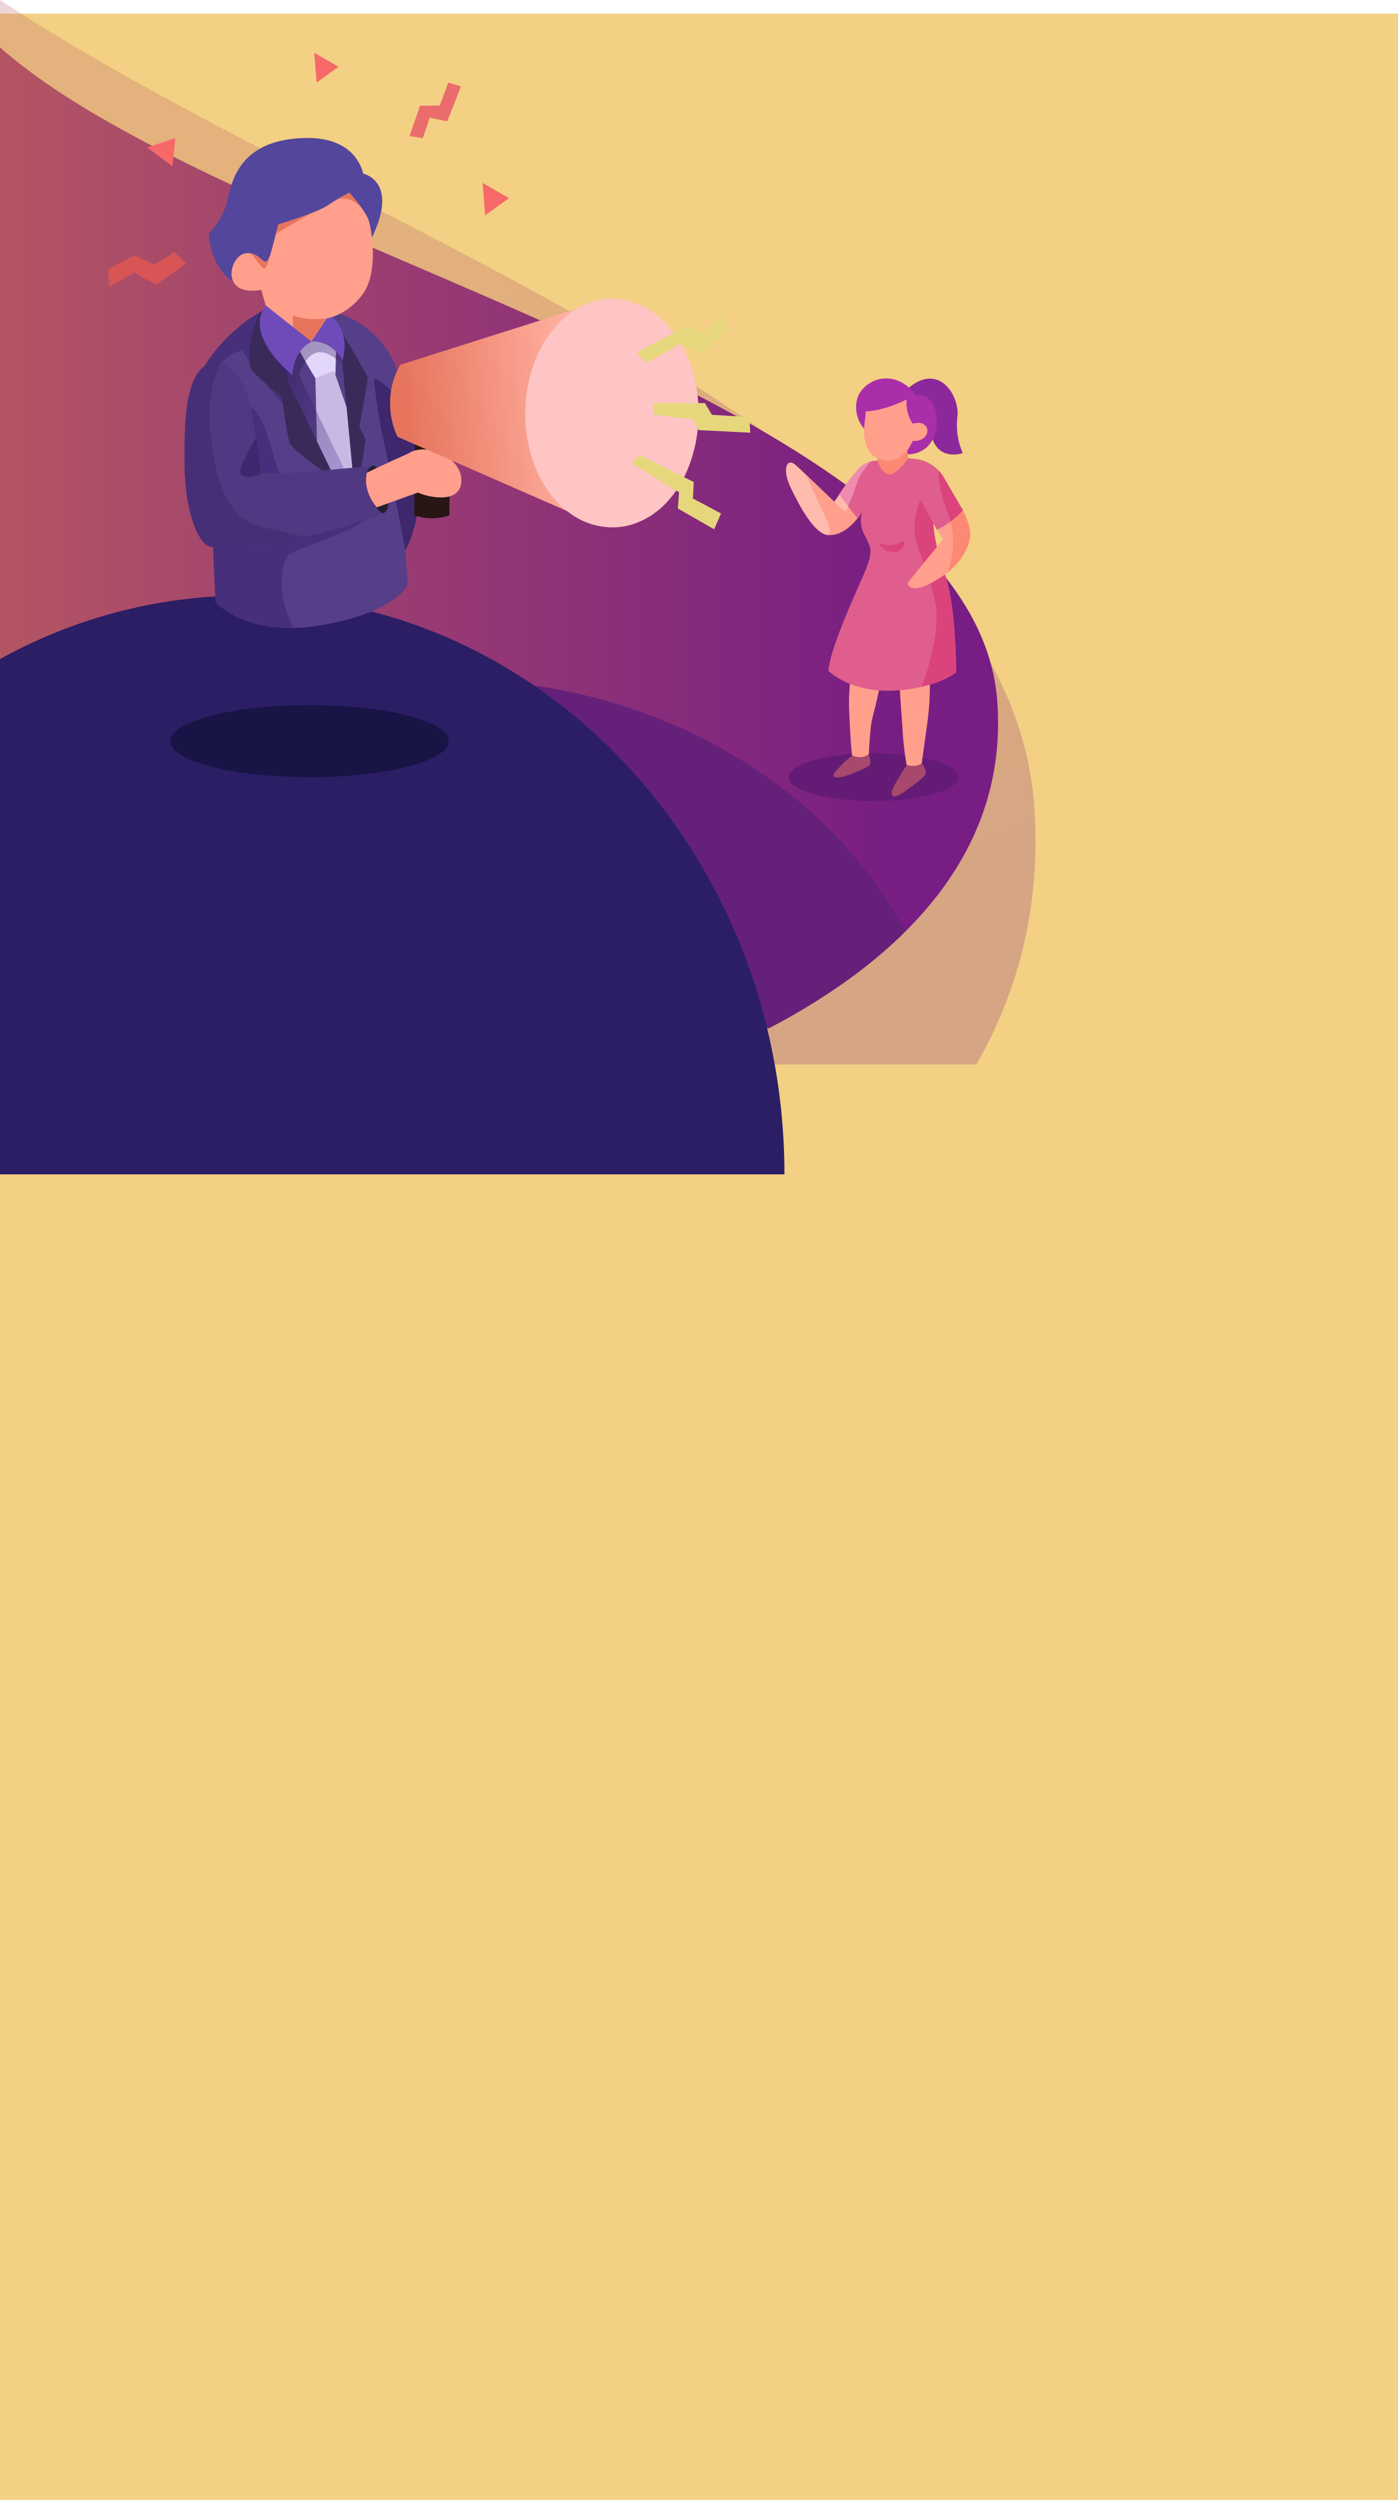 <svg id="Illustration" xmlns="http://www.w3.org/2000/svg" xmlns:xlink="http://www.w3.org/1999/xlink" width="360" height="643.5" viewBox="0 0 360 643.5">
  <defs>
    <linearGradient id="linear-gradient" x1="0.226" y1="0.21" x2="0.56" y2="1.003" gradientUnits="objectBoundingBox">
      <stop offset="0" stop-color="#b35464" stop-opacity="0.239"/>
      <stop offset="1" stop-color="#781d83" stop-opacity="0.239"/>
    </linearGradient>
    <linearGradient id="linear-gradient-2" x1="0.015" y1="0.5" x2="0.889" y2="0.5" gradientUnits="objectBoundingBox">
      <stop offset="0" stop-color="#b35464"/>
      <stop offset="1" stop-color="#781d83"/>
    </linearGradient>
    <linearGradient id="linear-gradient-3" x1="0.455" y1="0.154" x2="0.98" y2="0.763" gradientUnits="objectBoundingBox">
      <stop offset="0" stop-color="#200d47" stop-opacity="0.329"/>
      <stop offset="1" stop-color="#5e3e9e" stop-opacity="0.329"/>
    </linearGradient>
    <linearGradient id="linear-gradient-4" x1="0.098" y1="0.598" x2="0.9" y2="0.511" gradientUnits="objectBoundingBox">
      <stop offset="0" stop-color="#e7755e"/>
      <stop offset="1" stop-color="#ffaf9f"/>
    </linearGradient>
    <linearGradient id="linear-gradient-5" x1="0.768" y1="0.136" x2="0.432" y2="0.831" gradientUnits="objectBoundingBox">
      <stop offset="0" stop-color="#853a2a" stop-opacity="0.29"/>
      <stop offset="1" stop-color="#4f160a" stop-opacity="0.29"/>
    </linearGradient>
  </defs>
  <rect id="Rectangle" width="360" height="640" transform="translate(0 3.5)" fill="#f3d083"/>
  <g id="Group_4" data-name="Group 4">
    <path id="Path" d="M0,0C92.09,60.959,260.4,112.17,266.391,208.315c1.6,25.624-4.423,47.334-14.98,65.685H0Z" fill="url(#linear-gradient)"/>
    <path id="Path-2" data-name="Path" d="M198.019,252.481H0V0C60.561,53.535,250.912,89.558,256.8,168.2,259.828,208.79,230.368,235.5,198.019,252.481Z" transform="translate(0 12.198)" fill="url(#linear-gradient-2)"/>
    <path id="Path-3" data-name="Path" d="M233.186,64.877c-10.058,10.022-22.4,18.261-35.167,24.966H0V61.168C21.328,24.9,65.091,0,115.559,0,167.7,0,212.713,26.607,233.186,64.877Z" transform="translate(0 174.836)" fill="#652079"/>
    <path id="Path-4" data-name="Path" d="M202,149H0V16.365A130.515,130.515,0,0,1,63.242,0C139.867.048,202,66.747,202,149Z" transform="translate(0 153.293)" fill="#2b1e65"/>
    <ellipse id="Oval" cx="35.845" cy="9.273" rx="35.845" ry="9.273" transform="translate(43.869 181.505)" fill="#181446"/>
    <ellipse id="Oval-2" data-name="Oval" cx="21.863" cy="6.17" rx="21.863" ry="6.17" transform="translate(203.083 193.882)" fill="#641b76"/>
    <g id="Group" transform="translate(202.227 97.404)">
      <path id="Path-5" data-name="Path" d="M3.886.5S2.032,3.353.712,5.707C-.608,8.1-.358,10.094,3.744,7.062S9.165,3.067,8.737,1.926A6.883,6.883,0,0,0,7.738,0Z" transform="translate(27.393 99.009)" fill="#a6496c"/>
      <path id="Path-6" data-name="Path" d="M0,1.777S.5,8.911.856,14.225A75.924,75.924,0,0,0,1.89,23s2.5.785,3.888-.464c0,0,.856-6.063,1.355-9.773A70.591,70.591,0,0,0,7.847.85C7.7-1.5,0,1.777,0,1.777Z" transform="translate(29.353 76.51)" fill="#ff9f8c"/>
      <path id="Path-7" data-name="Path" d="M4.8.392A33.294,33.294,0,0,0,.237,4.886c-1,1.569,1.248,1.5,4.993,0C8.654,3.531,9.261,3.032,9.475,2.6c.25-.428-.392-2.6-.392-2.6Z" transform="translate(12.389 96.691)" fill="#a6496c"/>
      <path id="Path-8" data-name="Path" d="M.462.751A50.834,50.834,0,0,0,.07,11.308C.355,18.405.748,21.4.748,21.4s2.639,1.248,4.316-.392c0,0,.25-5.172.606-7.633S7.952,5.066,7.988,1.785.462.751.462.751Z" transform="translate(16.443 75.646)" fill="#ff9f8c"/>
      <path id="Path-9" data-name="Path" d="M2.7,3.537c8.417-8.6,14.373.464,13.8,6.17a18.253,18.253,0,0,0,1.355,9.452s-6.349,2.318-8.061-4.53C8.053,7.781-5.714,12.133,2.7,3.537Z" transform="translate(27.827 0.065)" fill="#8c289b"/>
      <path id="Path-10" data-name="Path" d="M2.74,13.654a8.556,8.556,0,0,1-2.6-7.811C.992.885,9.231-3.608,15.473,4.309c0,0,4.672-.606,5.243,5.6.571,6.17-3.246,10.914-10.272,9.345C3.453,17.649,2.74,13.654,2.74,13.654Z" transform="translate(18.232 0.006)" fill="#aa2ea9"/>
      <path id="Path-11" data-name="Path" d="M2.818,9.666A59.768,59.768,0,0,1,8.061,2.782,6.721,6.721,0,0,1,13.09.927L17.69,0s2.283.25,4.637.464a9.642,9.642,0,0,1,7.347,4.779c2.14,3.709,4.958,8.524,4.958,8.524C32.349,16.62,28,18.76,28,18.76l-1-1.748a36.094,36.094,0,0,0,1.534,8.239c.571,2.1,1.213,4.1,1.712,5.707C32.956,39.3,32.884,55.39,32.884,55.39,28.39,59.17,10.415,64.021,0,55.033c.535-5.921,6.313-18.4,9.131-24.9,2.818-6.527,1.6-6.991.036-10.379a7.306,7.306,0,0,1-.392-5.814,10.18,10.18,0,0,1-1.248,1.89C7.276,15.479,4.351,11.877,2.818,9.666Z" transform="translate(11.092 20.258)" fill="#e05e8e"/>
      <path id="Shape" d="M1.86,27.427c.036.071.036.142.072.178l-.214.214S1.753,27.713,1.86,27.427ZM.826,6.313A22.11,22.11,0,0,1,.006,0,10.735,10.735,0,0,1,1.326,1.748c2.14,3.709,4.957,8.524,4.957,8.524a16.129,16.129,0,0,1-3.174,2.889C2.431,10.842,1.433,8.809.826,6.313Z" transform="translate(39.477 23.718)" fill="#da437b"/>
      <path id="Path-12" data-name="Path" d="M7.847,0C7.383,1.248,5.671,2.39,4.565,5.6c-.856,2.568-1.783,4.744-2.283,5.849C1.5,10.415.642,9.309,0,8.417A59.768,59.768,0,0,1,5.243,1.534,7.426,7.426,0,0,1,7.847,0Z" transform="translate(13.838 21.471)" fill="#f08bb0"/>
      <path id="Path-13" data-name="Path" d="M1.857,48.114c1.427-3.852,4.851-14.3,3.5-21.507C3.676,17.619.323,12.733.038,8.275A18.347,18.347,0,0,1,1.536,0S4.389,5.386,5.887,7.74a.11.11,0,0,1-.071.036l-1-1.748a36.094,36.094,0,0,0,1.534,8.239c.571,2.1,1.213,4.1,1.712,5.707C10.774,28.319,10.7,44.4,10.7,44.4,9.133,45.688,5.852,47.151,1.857,48.114Z" transform="translate(33.274 31.244)" fill="#da437b"/>
      <path id="Path-14" data-name="Path" d="M0,.446S3.6,1.587,5.635.3c2.033-1.32,1.07,2.069-1,2.461C2.6,3.121.749,1.552,0,.446Z" transform="translate(23.861 41.961)" fill="#da437b"/>
      <path id="Path-15" data-name="Path" d="M18.4,14.327c-1.855,2.425-4.708,4.6-7.561,4.316-3.6-.321-7.312-7.419-9.63-12.2S.25-1.3,2.354.559s10.058,9.523,10.058,9.523l1.32-1.89C15.23,10.439,18.19,14.113,18.4,14.327Z" transform="translate(0.214 21.661)" fill="#ff9f8c"/>
      <path id="Path-16" data-name="Path" d="M1.32,0c.642.892,1.5,2.033,2.318,3.1-.143.535-.678,1.5-1.248.963C1.819,3.567,0,1.89,0,1.89Z" transform="translate(12.59 29.924)" fill="#ffbbae"/>
      <path id="Path-17" data-name="Path" d="M10.95,18.642h-.107c-3.6-.321-7.312-7.419-9.63-12.2S.25-1.3,2.354.559c.606.535,1.676,1.5,2.889,2.675,1.07,2.39,2.925,6.634,5.207,11.449C11.485,16.823,11.449,18,10.95,18.642Z" transform="translate(0.178 21.696)" fill="#ffbbae"/>
      <path id="Path-18" data-name="Path" d="M14.266,0s1.89,3.46,1.89,6.063c0,3.424-2.96,7.882-6.491,10.379C6.1,18.939.963,21.721,0,18.653L9.166,7.383,7.633,4.993A22.253,22.253,0,0,0,14.266,0Z" transform="translate(31.458 34.026)" fill="#ff9f8c"/>
      <path id="Path-19" data-name="Path" d="M.749,2.889A17.361,17.361,0,0,0,3.923,0s1.89,3.46,1.89,6.063c0,3.21-2.568,7.312-5.814,9.844A27.167,27.167,0,0,0,1.427,8.239,18.241,18.241,0,0,0,.749,2.889Z" transform="translate(41.801 34.026)" fill="#fb8973"/>
      <path id="Path-20" data-name="Path" d="M0,2.878.285,4.233s.892,3,2.782,3.281C4.958,7.764,8.1,3.377,8.1,3.377S7.882,1.487,7.7.2C7.561-.9,0,2.878,0,2.878Z" transform="translate(23.575 17.203)" fill="#fb8973"/>
      <path id="Path-21" data-name="Path" d="M10.968,0S5.44,2.925.376,3.067c.25,1.641-1.32,5.778.571,9.63s8.631,4.993,11.556-2c5.207.25,4.958-5.885.036-4.458A9.7,9.7,0,0,1,10.968,0Z" transform="translate(20.275 5.421)" fill="#ff9f8c"/>
    </g>
    <g id="Group-2" data-name="Group" transform="translate(27.82 13.589)">
      <path id="Path-22" data-name="Path" d="M20.176,0A41.4,41.4,0,0,0,9.725,8.168C4.7,13.589.88,19.652.06,33.134S7.122,60.775,7.122,60.775l.642,14.266s7.6,9.38,27.285,6.063C54.736,77.752,57.3,70.548,57.3,70.548s-.571-6.741-.606-8.667c2.283-4.53,5.635-14.623,2.6-29.246a151.77,151.77,0,0,0-4.6-16.656A23.777,23.777,0,0,0,36.832.107h0Z" transform="translate(19.913 66.232)" fill="#573e88"/>
      <path id="Path-23" data-name="Path" d="M19.962,0c5.814,2.283,6.527,11.984,6.67,25.715,0,0-9.594-10.45-11.77-15.3-3.353-.285-7.419,4.565-8.275,8.025s-9.024,10.379,4.565,5.992c12.091-3.923,8.952,17.548,17.619,23.9,6.42,4.708,19.688-2.39,20.009,2.6C49.065,55.461,27.2,61.524,26.275,63.2c-2.746,4.993-1.284,13.018,1.569,18.475C13.47,82,7.764,74.935,7.764,74.935L7.122,60.668S-.76,46.509.06,33.027,4.7,13.482,9.725,8.061A41.464,41.464,0,0,1,19.962,0Z" transform="translate(19.913 66.339)" fill="#482f7b"/>
      <path id="Path-24" data-name="Path" d="M8.275,43.747a.607.607,0,0,1-.25-.036S3,17.675,2.354,15.214.072,1.839,0,.27C-.035-.978,5.029,2.053,9.666,10.435c.357,1.462.713,2.925,1,4.387C13.7,29.088,10.557,39.039,8.275,43.747Z" transform="translate(68.479 84.009)" fill="#3e276c"/>
      <path id="Path-25" data-name="Path" d="M0,4.1s3.46,6.277,4.387,7.561c2.568,1.213,5.172-1.141,5.172-1.141l.178-6.848L3.852,0Z" transform="translate(49.005 72.081)" fill="#e2d6fb"/>
      <path id="Path-26" data-name="Path" d="M0,1.855.5,22.149l3.745,5.1,6.384-1.07L8.988,12.091,4.815,0Z" transform="translate(53.392 81.89)" fill="#c7b9e3"/>
      <path id="Path-27" data-name="Path" d="M18.8,37.057S7.561,13.8,6.6,11.627c1.676-4.565,4.922-9.7,12.269-1.391C17.476,3.923,13.945.036,10.486,0S0,6.384,0,6.384L14.766,37.806Z" transform="translate(42.585 71.261)" fill="url(#linear-gradient-3)"/>
      <path id="Path-28" data-name="Path" d="M2.853.464S-.75,7.276.142,14.409c.214,1.855,8.31,7.918,8.31,7.918s.927,8.453,1.926,11.77c.678,2.283,11.77,9.452,11.77,9.452L5.777,9.808,3.673,0Z" transform="translate(36.38 66.232)" fill="#3a2a5a"/>
      <path id="Path-29" data-name="Path" d="M0,0S6.313,10.343,7.312,12.7C6.634,17.9,5.35,24.11,5.136,25.252c1.284,2.675,1.641,3.424,1.641,3.424s-.963,6.563-1.462,8.6-1.748.963-1.748.963L.5,5.992Z" transform="translate(59.563 70.94)" fill="#3a2a5a"/>
      <path id="Path-30" data-name="Path" d="M8.145,0s5.671,1.177,7.918,8.524c2.1,6.812,3.6,20.508,3.6,20.508a24.22,24.22,0,0,1,4.672-.178c1.712.214,21.15-1.5,24.289-2,4.637,2.532,4.565,10.7,3,12.127a148.384,148.384,0,0,1-21.4,6.456c-10.165,2.033-21.578,3.317-24.182,2.14S.12,38.662.013,27.142C-.058,15.586-.129,1.355,8.145,0Z" transform="translate(19.746 79.357)" fill="#503882"/>
      <path id="Path-31" data-name="Path" d="M5.3,9.309c-.25.107-4.28,1.783-5.207-.036C-.546,8.025,2.165,3.174,4.091,0,4.875,4.993,5.339,9.309,5.3,9.309Z" transform="translate(34.072 99.081)" fill="#3e276c"/>
      <path id="Path-32" data-name="Path" d="M31.087,45.26c-.285.071-.571.107-.856.178-10.165,2.033-21.578,3.317-24.182,2.14S.129,38.662.022,27.142-.121,1.355,8.154,0A7.538,7.538,0,0,1,9.4.428C8.011,2.853,5.407,9.166,6.834,20.258c1.89,14.694,5.814,20.936,14.124,22.719C25.737,44.012,29.09,44.8,31.087,45.26Z" transform="translate(19.702 79.322)" fill="#472f78"/>
      <path id="Path-33" data-name="Path" d="M1.924,0h.036c4.637,2.532,4.565,10.7,3,12.127,0,0-.178.071-.5.214C3.208,11.877,1.959,10.308.64,6.67-1.072,1.89,1.1.392,1.924,0Z" transform="translate(66.377 106.178)" fill="#231f2d"/>
      <path id="Path-34" data-name="Path" d="M9.095,1.962.214,0,0,19.688a13.61,13.61,0,0,0,9.059,0V1.962Z" transform="translate(78.858 99.366)" fill="#271613"/>
      <path id="Path-35" data-name="Path" d="M.207,6.013s4.351-2.14,10.629-4.922c4.494-3.032,13.446.606,13.731,6.6s-7.2,5.136-11.2,3.424C9.2,12.611,2.775,14.929,2.775,14.929S-.9,10.9.207,6.013Z" transform="translate(66.417 102.092)" fill="#ff9f8c"/>
      <path id="Path-36" data-name="Path" d="M6.991,37.062s-2.176-.321-4.423-3.888A17.588,17.588,0,0,1,0,24.472s3.745-3,5.065-9.523S10.2.29,24.9,0c13.41-.25,14.8,9.166,14.8,9.166s9.951,1.962,1.6,17.8C32.92,42.8,6.991,37.062,6.991,37.062Z" transform="translate(25.965 21.93)" fill="#53469c"/>
      <path id="Path-37" data-name="Path" d="M.535,6.741s4.53-.785,7.918,4.779c0,0,2.461-6.884-3.067-11.52L0,4.1Z" transform="translate(51.93 67.623)" fill="#6f4bb9"/>
      <path id="Path-38" data-name="Path" d="M9,29.71s-1-3.424-1.32-4.744c-10.985,1.926-8.2-9.166-3.816-9.452,4.423-.285,4.744,5.742,6.527-1.034S12.1,8.132,12.1,8.132s9.666-2.889,12.733-4.958A41.307,41.307,0,0,1,30.363,0s4.03,4.423,4.922,6.991c.856,2.6,2.6,13.482-1.5,19.081-4.1,5.564-9.273,6.242-9.273,6.242l-4.03,6.028Z" transform="translate(31.803 36.059)" fill="#ff9f8c"/>
      <path id="Path-39" data-name="Path" d="M.165,3.388A18.592,18.592,0,0,1,.023,0,17.879,17.879,0,0,0,8.69.713L4.659,6.741Z" transform="translate(47.592 67.623)" fill="#e7755e"/>
      <path id="Shape-2" data-name="Shape" d="M0,15.586c3.1.463,3.781,4.1,5.029.749A18.744,18.744,0,0,1,4.244,18.9c-.166.4-.358.563-.575.563C2.813,19.466,1.566,16.867,0,15.586ZM7.276,8.132s5.065-1.462,8.988-3.067c-4.352,2.39-9.131,5.029-9.666,5.671-.035.036-.035.072-.071.072C7.312,7.918,7.276,8.132,7.276,8.132ZM21.649,2.14A38.99,38.99,0,0,1,25.537,0a43.3,43.3,0,0,1,3.6,4.53C29.068,4.459,25.894-.178,21.649,2.14Z" transform="translate(36.594 36.023)" fill="#e7755e"/>
      <path id="Path-40" data-name="Path" d="M1.53,0,13.407,9.38S9.02,10.807,8.378,17.9C8.342,17.869-4.284,7.918,1.53,0Z" transform="translate(39.058 65.02)" fill="#6f4bb9"/>
      <path id="Path-41" data-name="Path" d="M2.6,15.657h0C2.676,15.622,52,0,52,0l.285,56.246S1.927,34.2,1.891,34.168h0A19.6,19.6,0,0,1,0,25.608a19.137,19.137,0,0,1,2.6-9.951Z" transform="translate(72.651 64.663)" fill="url(#linear-gradient-4)"/>
      <ellipse id="Oval-3" data-name="Oval" cx="21.721" cy="28.89" rx="21.721" ry="28.89" transform="translate(108.069 63.843)" fill="#e7755e"/>
      <path id="Path-42" data-name="Path" d="M2.425.071C3.1.036,3.816,0,4.53,0,16.513,0,26.25,5.885,26.25,13.125S16.513,26.25,4.53,26.25c-.785,0-1.534-.036-2.283-.071A36.966,36.966,0,0,1,0,13.375,36.473,36.473,0,0,1,2.425.071Z" transform="translate(108.069 79.357)" fill="#af4c39"/>
      <path id="Path-43" data-name="Path" d="M29.781,55.711a17.144,17.144,0,0,1-8.061,2.069C9.737,57.779,0,44.832,0,28.89S9.737,0,21.721,0a17.222,17.222,0,0,1,6.848,1.462c-5.885,6.242-9.63,15.8-9.63,26.5C18.939,39.411,23.219,49.5,29.781,55.711Z" transform="translate(108.069 63.878)" fill="url(#linear-gradient-5)"/>
      <path id="Shape-3" data-name="Shape" d="M12.248,55.746c-13.233-8.88-15.765-30.388-7.491-44.4C8.467,5.064,14.851.071,22.27,0h.143A18.721,18.721,0,0,1,33.719,4.137c7.419,5.814,10.949,15.836,10.914,25.5-.072,11.805-5.529,24.4-16.549,28.283a16.86,16.86,0,0,1-5.592.935A18.555,18.555,0,0,1,12.248,55.746Z" transform="translate(107.448 63.308)" fill="#ffc4c4"/>
      <path id="Path-44" data-name="Path" d="M21.9,0,17.441,4.423l-4.779-1.6L0,9.523l2.39,2.711,8.917-4.922,5.635,2.425,6.67-6.206Z" transform="translate(136.138 67.623)" fill="#e6d77c"/>
      <path id="Path-45" data-name="Path" d="M0,13.767l3.424.535L5.207,9.024,9.7,9.987,13.232,1,9.987,0,7.775,5.921l-5.065.036Z" transform="translate(77.645 7.668)" fill="#ea6c6c"/>
      <path id="Path-46" data-name="Path" d="M24.61,3.6l-9.63-.571L13.161,0H0L.071,3,10.129,4.209l1.427,2.746,13.3.678Z" transform="translate(140.525 90.164)" fill="#e6d77c"/>
      <path id="Path-47" data-name="Path" d="M23.04,15.122,15.8,11.271l.214-4.244L2.069,0,0,2.283,12.234,9.666l-.321,4.173,9.345,5.35Z" transform="translate(134.818 103.468)" fill="#e6d77c"/>
      <path id="Path-48" data-name="Path" d="M.678,8.346,0,0,6.812,3.923Z" transform="translate(96.441 33.491)" fill="#f76868"/>
      <path id="Path-49" data-name="Path" d="M6.491,7.276,0,2.39,7.24,0Z" transform="translate(10.094 21.97)" fill="#f76868"/>
      <path id="Path-50" data-name="Path" d="M.606,7.668,0,0,6.242,3.6Z" transform="translate(53.107)" fill="#f76868"/>
      <path id="Path-51" data-name="Path" d="M0,4.458,6.67.856l5.136,2.39L17.013,0l3.032,3.032L12.234,8.417,6.705,5.279.25,8.988Z" transform="translate(0.071 51.288)" fill="#d95454"/>
    </g>
  </g>
</svg>
